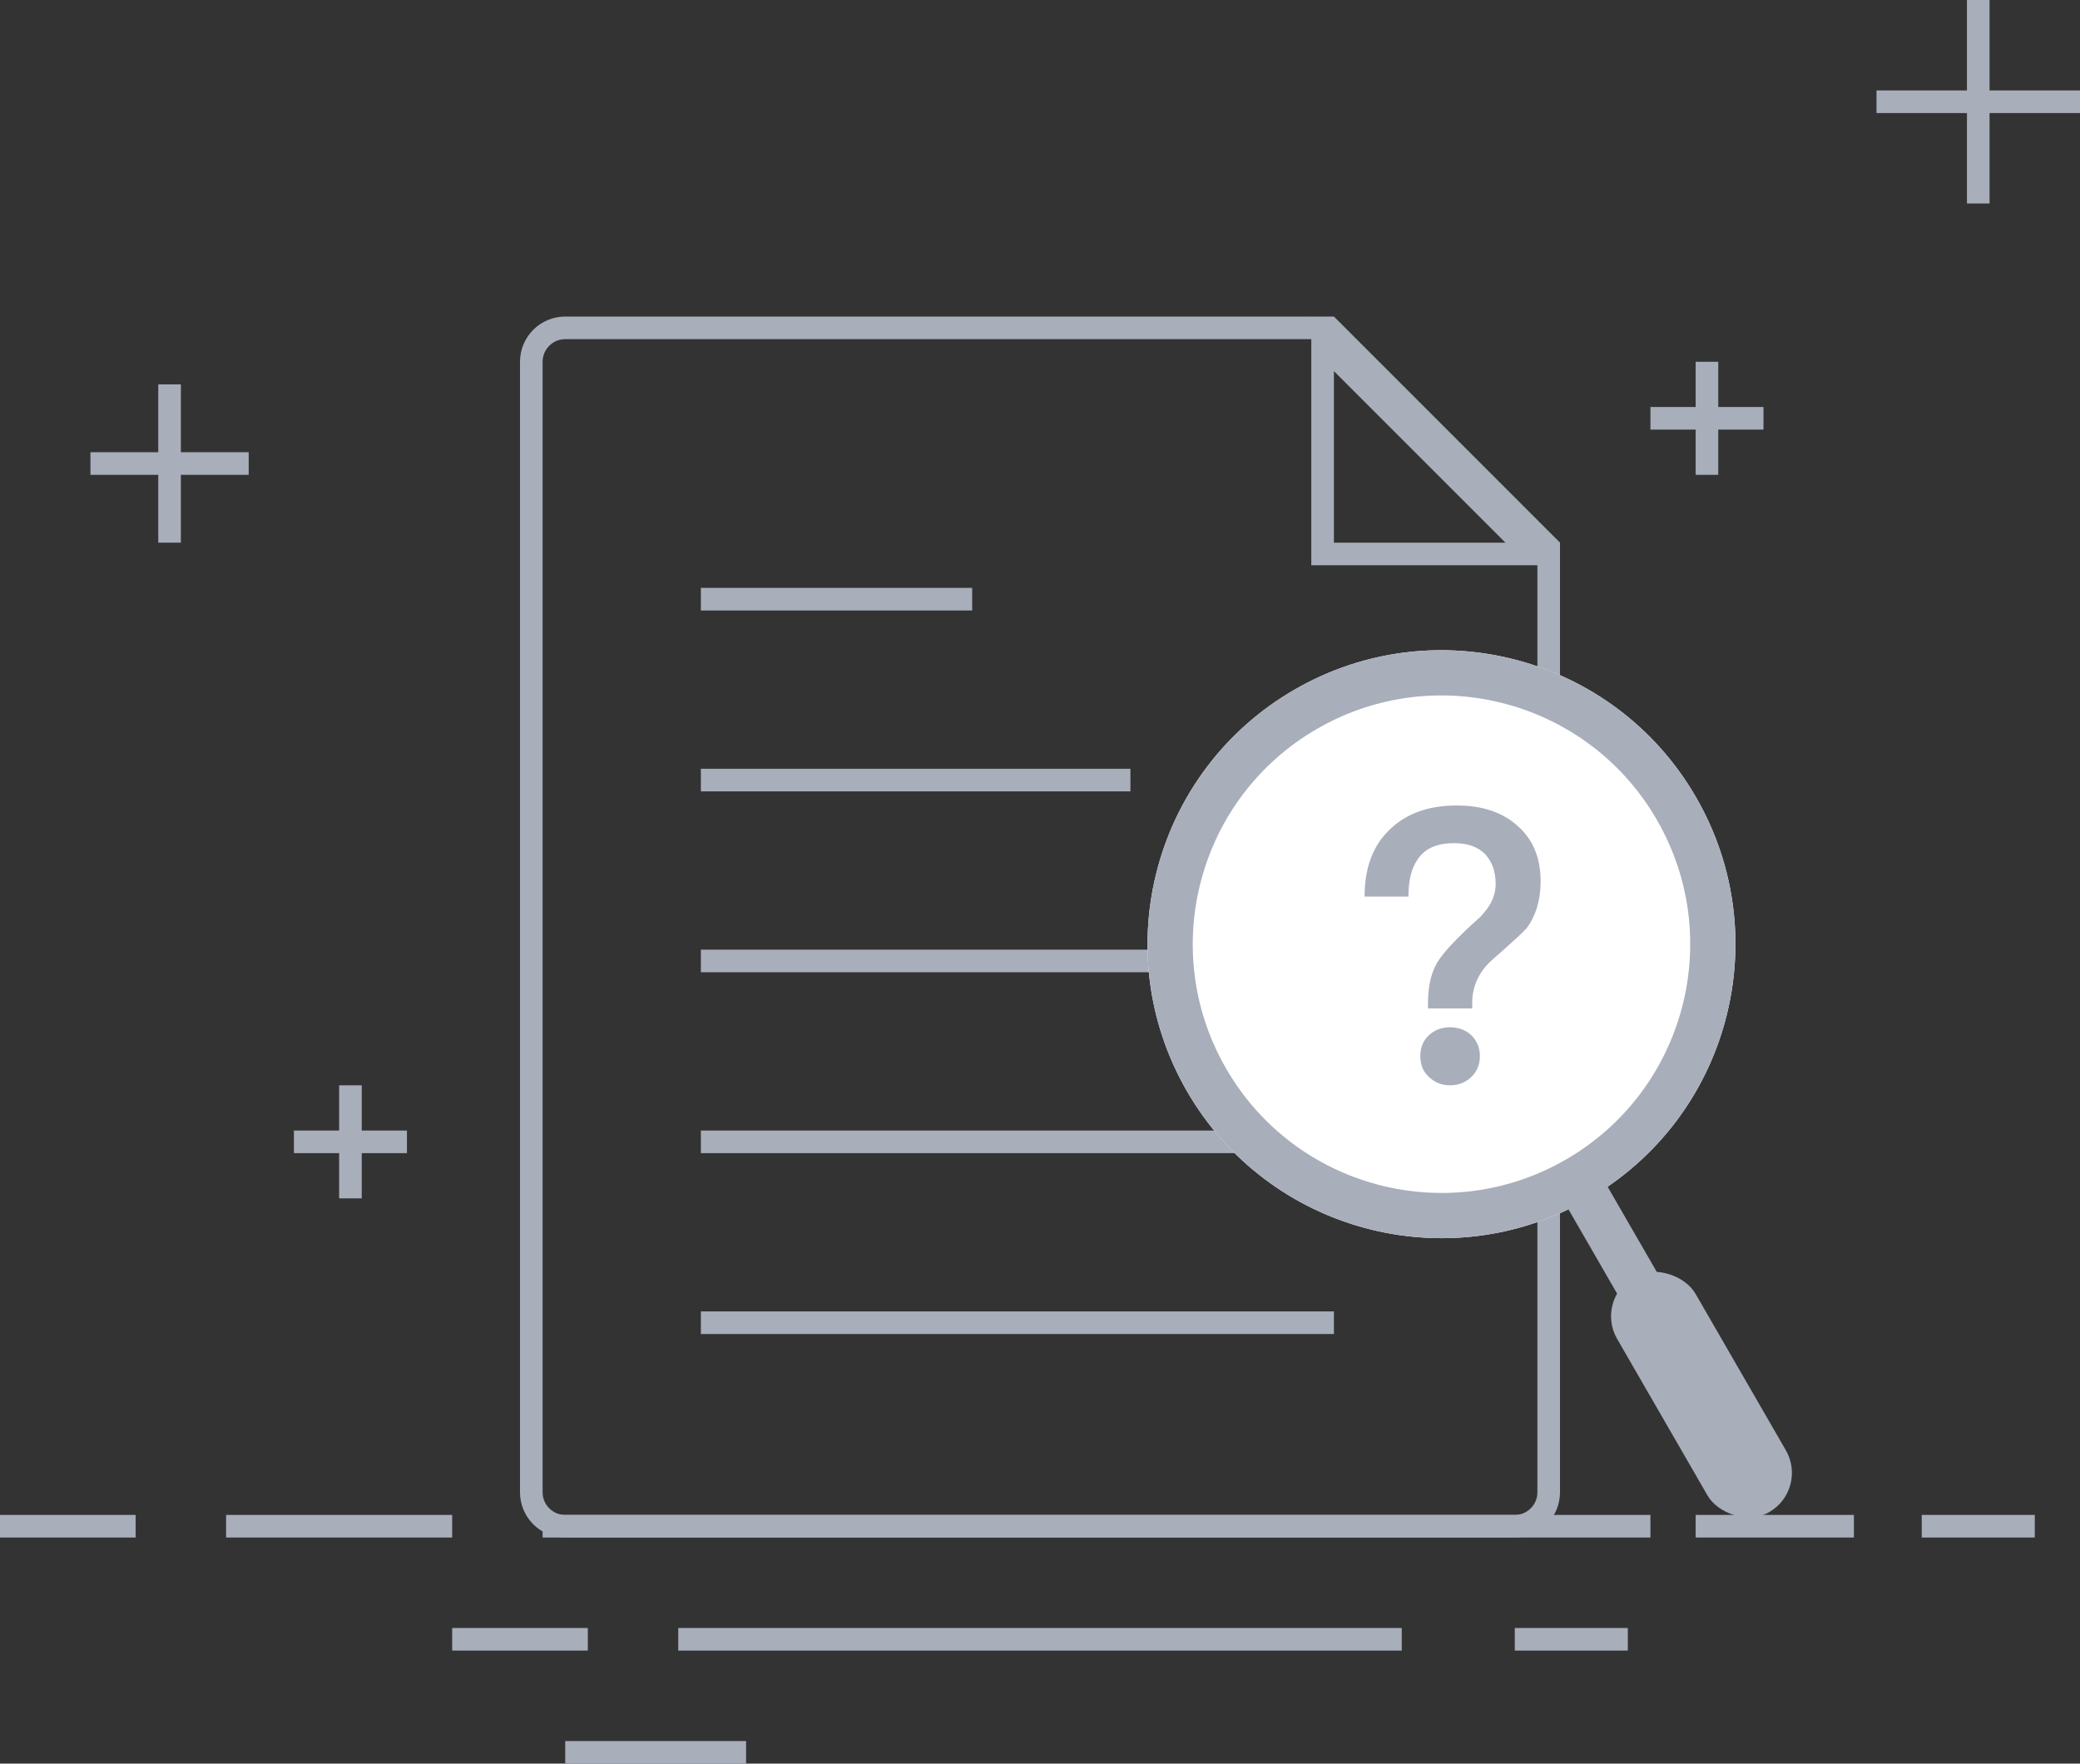 <?xml version="1.0" encoding="UTF-8"?>
<svg width="92px" height="78px" viewBox="0 0 92 78" version="1.1" xmlns="http://www.w3.org/2000/svg" xmlns:xlink="http://www.w3.org/1999/xlink">
    <rect x="0" y="0" width="92" height="78" fill="#333333" stroke="none"/>
    <!-- Generator: Sketch 48.2 (47327) - http://www.bohemiancoding.com/sketch -->
    <title>Group 4</title>
    <desc>Created with Sketch.</desc>
    <defs>
        <circle id="path-1" cx="13" cy="13" r="13"></circle>
    </defs>
    <g id="新标签页_添加_搜索无结果" stroke="none" stroke-width="1" fill="none" fill-rule="evenodd" transform="translate(-194, -317)">
        <g id="Group-4" transform="translate(194, 317)">
            <path d="M68.5,24.207 L58.793,14.5 L25,14.5 C24.172,14.5 23.5,15.172 23.5,16 L23.5,66 C23.5,66.828 24.172,67.5 25,67.5 L67,67.5 C67.828,67.5 68.5,66.828 68.5,66 L68.5,24.207 Z" id="Rectangle-4" stroke="#A8AEBA"></path>
            <path d="M67.793,24.5 L58.5,15.207 L58.5,24.5 L67.793,24.5 Z" id="Rectangle-2" stroke="#A8AEBA"></path>
            <rect id="Rectangle-26" fill="#A8AEBA" x="31" y="34" width="19" height="1"></rect>
            <polygon id="Rectangle-26" fill="#A8AEBA" points="31 26 43 26 43 27 31 27"></polygon>
            <rect id="Rectangle-26" fill="#A8AEBA" x="31" y="50" width="28" height="1"></rect>
            <rect id="Rectangle-26" fill="#A8AEBA" x="31" y="42" width="23" height="1"></rect>
            <rect id="Rectangle-26" fill="#A8AEBA" x="31" y="58" width="28" height="1"></rect>
            <g id="Group-3" transform="translate(46, 24)">
                <g id="Group" transform="translate(21.758, 24.687) rotate(-30) translate(-21.758, -24.687) translate(8.758, 3.687)">
                    <g id="Oval-8">
                        <use fill="#FFFFFF" fill-rule="evenodd" xlink:href="#path-1"></use>
                        <circle stroke="#A8AEBA" stroke-width="2" cx="13" cy="13" r="12"></circle>
                    </g>
                    <rect id="Rectangle-3" fill="#A8AEBA" x="11" y="30" width="4" height="12" rx="2"></rect>
                    <rect id="Rectangle-5" fill="#A8AEBA" x="12" y="25" width="2" height="7"></rect>
                </g>
                <path d="M18.437,11.624 C19.542,11.624 20.443,11.913 21.123,12.525 C21.803,13.12 22.143,13.936 22.143,14.973 C22.143,15.823 21.922,16.52 21.514,17.064 C21.361,17.234 20.868,17.693 20.052,18.407 C19.746,18.662 19.525,18.951 19.372,19.257 C19.202,19.597 19.117,19.954 19.117,20.362 L19.117,20.6 L17.162,20.6 L17.162,20.362 C17.162,19.716 17.264,19.155 17.502,18.696 C17.723,18.237 18.386,17.523 19.491,16.537 L19.695,16.299 C20.001,15.925 20.154,15.517 20.154,15.092 C20.154,14.531 19.984,14.089 19.678,13.766 C19.355,13.443 18.896,13.29 18.318,13.29 C17.57,13.29 17.043,13.511 16.72,13.987 C16.431,14.378 16.295,14.939 16.295,15.653 L14.357,15.653 C14.357,14.395 14.714,13.409 15.462,12.695 C16.193,11.981 17.179,11.624 18.437,11.624 Z M18.131,21.433 C18.505,21.433 18.828,21.552 19.083,21.79 C19.321,22.028 19.457,22.334 19.457,22.708 C19.457,23.082 19.321,23.405 19.066,23.643 C18.811,23.881 18.505,24 18.131,24 C17.757,24 17.451,23.864 17.196,23.626 C16.941,23.388 16.822,23.082 16.822,22.708 C16.822,22.334 16.941,22.028 17.196,21.79 C17.451,21.552 17.757,21.433 18.131,21.433 Z" id="？" fill="#A8AEBA"></path>
            </g>
            <path d="M0,68 L0,67 L6,67 L6,68 L0,68 Z M10,68 L10,67 L20,67 L20,68 L10,68 Z M24,68 L24,67 L73,67 L73,68 L24,68 Z M75,68 L75,67 L82,67 L82,68 L75,68 Z M85,68 L85,67 L90,67 L90,68 L85,68 Z" id="Path-4" fill="#A8AEBA" fill-rule="nonzero"></path>
            <path d="M20,73 L20,72 L26,72 L26,73 L20,73 Z M30,73 L30,72 L62,72 L62,73 L30,73 Z M67,73 L67,72 L72,72 L72,73 L67,73 Z" id="Path-4" fill="#A8AEBA" fill-rule="nonzero"></path>
            <polygon id="Path-4" fill="#A8AEBA" fill-rule="nonzero" points="25 78 25 77 33 77 33 78"></polygon>
            <path d="M7,20 L7,17 L8,17 L8,20 L11,20 L11,21 L8,21 L8,24 L7,24 L7,21 L4,21 L4,20 L7,20 Z" id="Combined-Shape" fill="#A8AEBA"></path>
            <path d="M15,50 L15,48 L16,48 L16,50 L18,50 L18,51 L16,51 L16,53 L15,53 L15,51 L13,51 L13,50 L15,50 Z" id="Combined-Shape" fill="#A8AEBA"></path>
            <path d="M75,18 L75,16 L76,16 L76,18 L78,18 L78,19 L76,19 L76,21 L75,21 L75,19 L73,19 L73,18 L75,18 Z" id="Combined-Shape" fill="#A8AEBA"></path>
            <path d="M87,4 L87,6.123234e-17 L88,0 L88,4 L92,4 L92,5 L88,5 L88,9 L87,9 L87,5 L83,5 L83,4 L87,4 Z" id="Combined-Shape" fill="#A8AEBA"></path>
        </g>
    </g>
</svg>